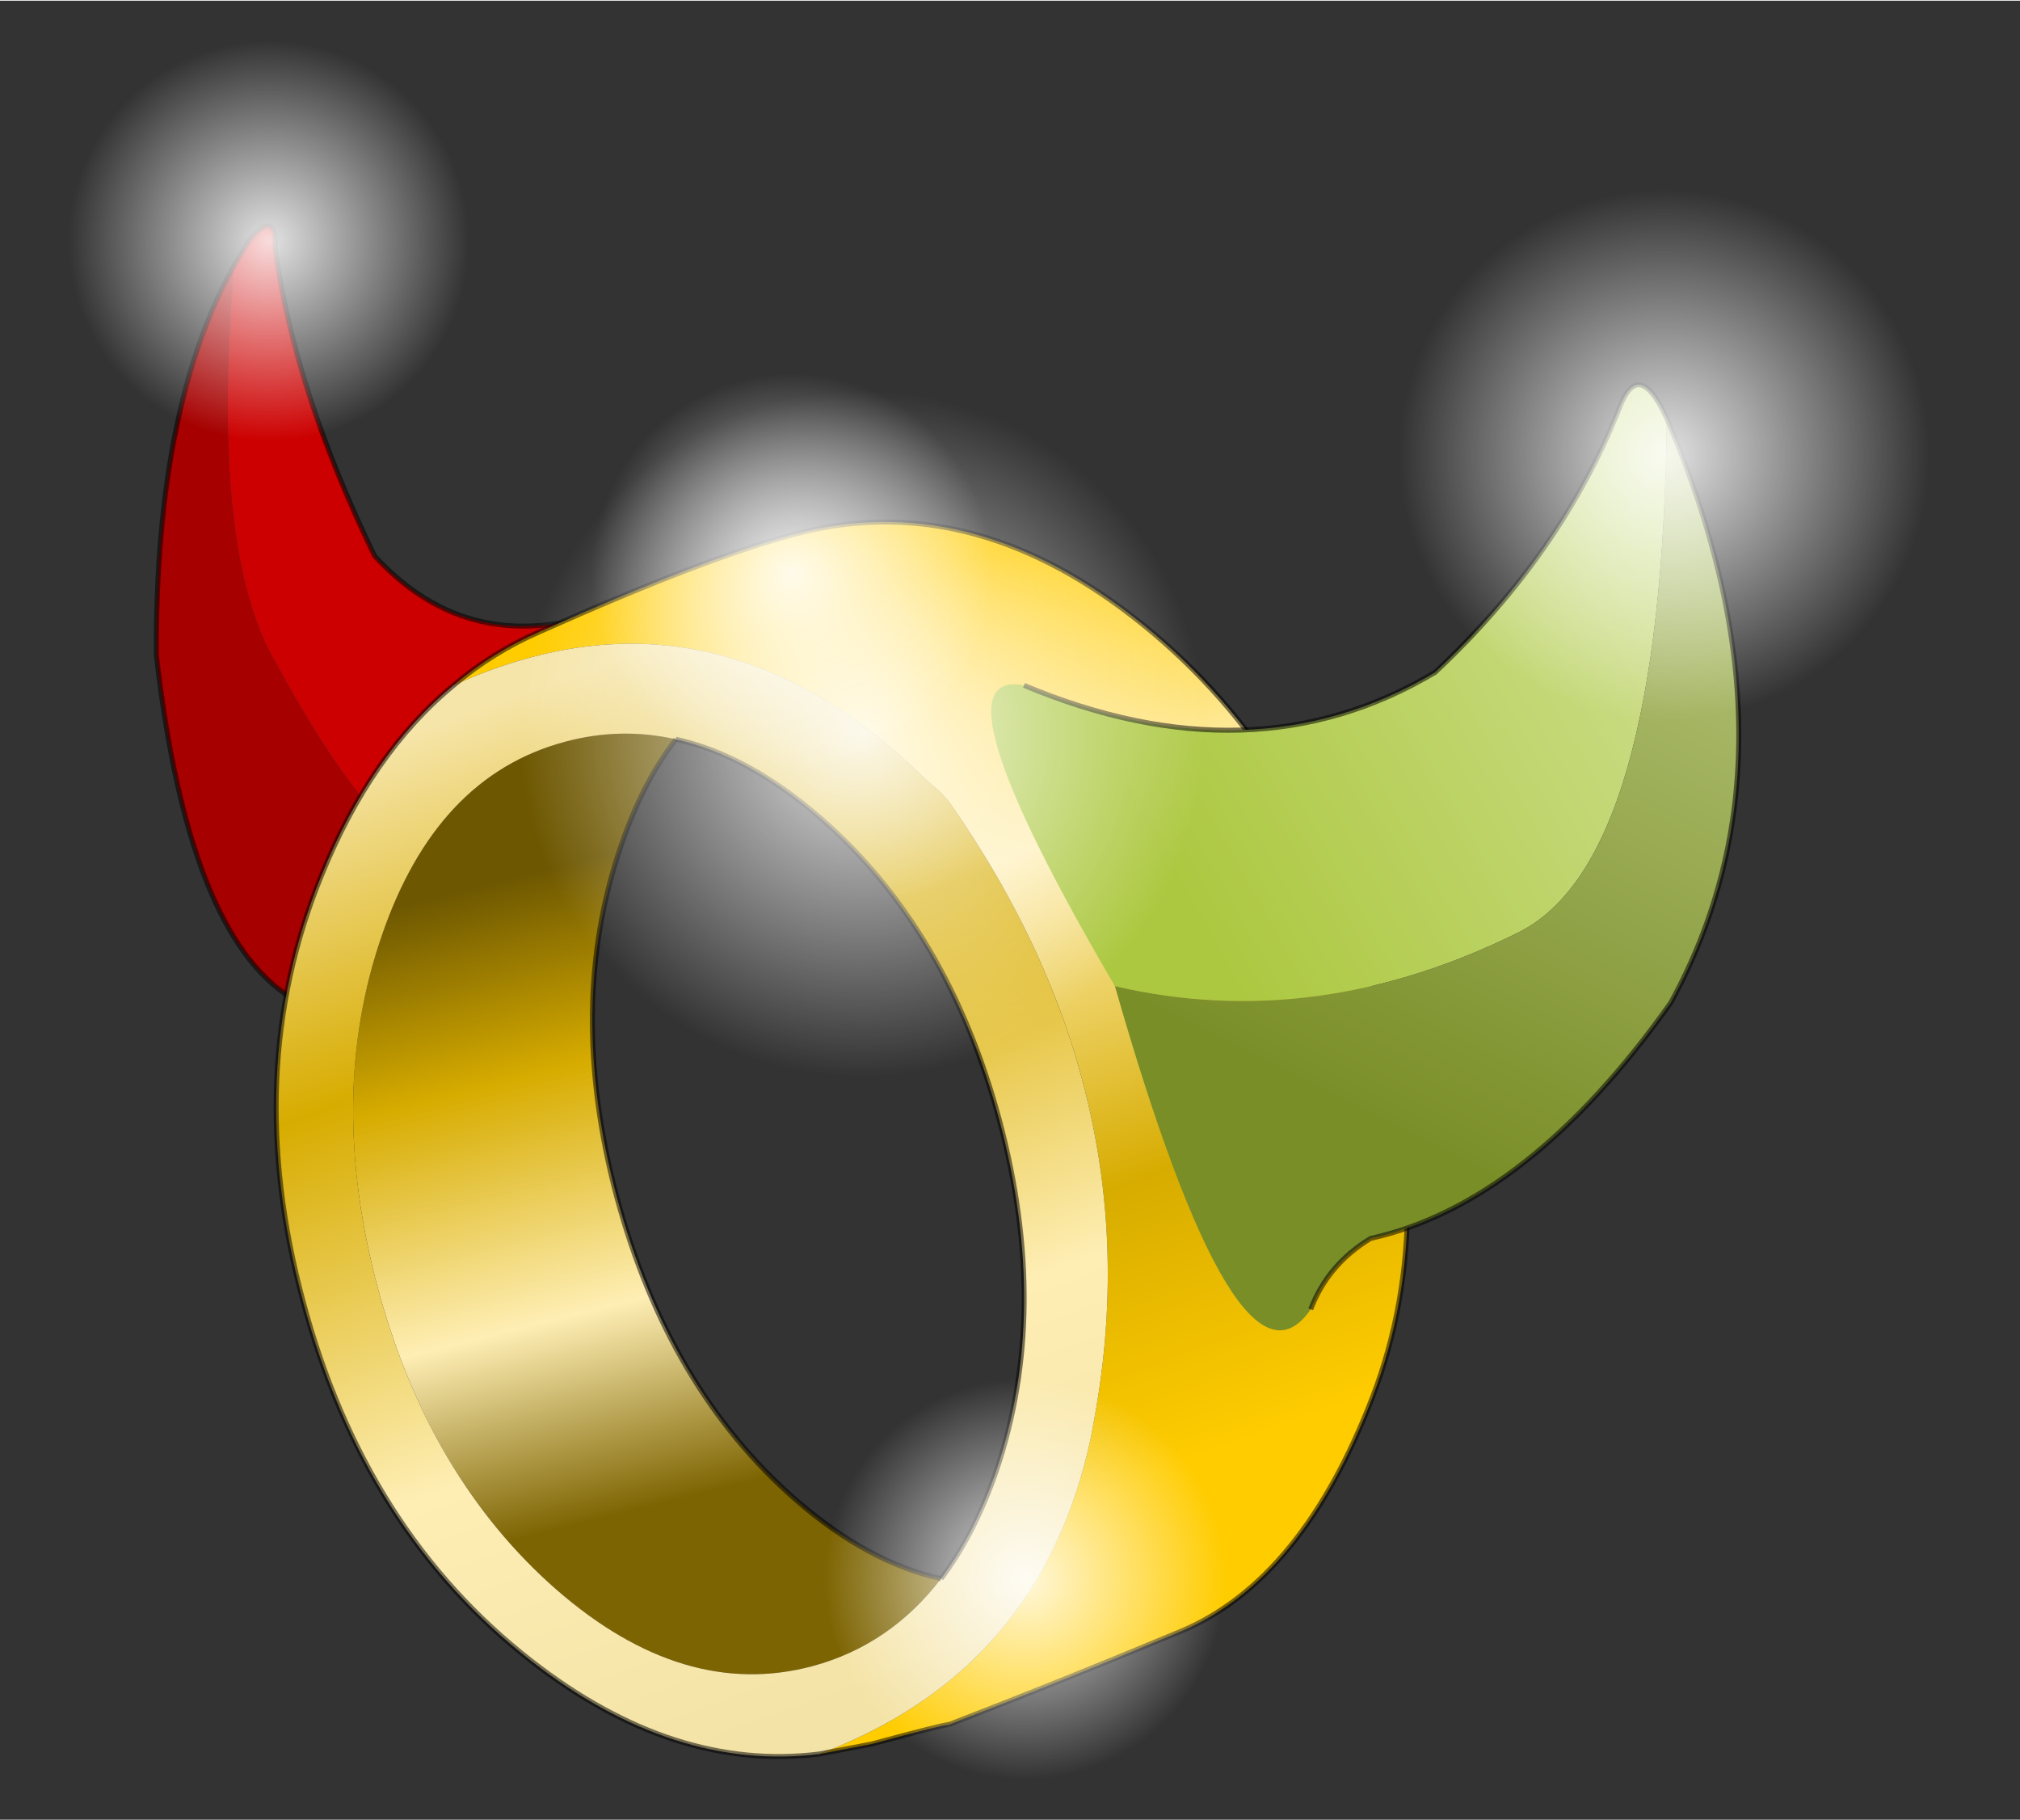 <svg width="202" height="182" viewBox="146.15 81.582 202.2 182.04" xmlns="http://www.w3.org/2000/svg" xmlns:xlink="http://www.w3.org/1999/xlink"><rect x="146.15" y="81.582" width="202.2" height="182.04" fill="#333333" stroke="none"/><defs><linearGradient id="b" x1="-819.2" x2="819.2" gradientTransform="matrix(-.019 -.053 .045 -.016 13.75 -9.3)" gradientUnits="userSpaceOnUse"><stop stop-color="#fc0" offset="0"/><stop stop-color="#d7ac00" offset=".306"/><stop stop-color="#feeeb4" offset=".682"/><stop stop-color="#fc0" offset="1"/></linearGradient><linearGradient id="c" x1="-819.2" x2="819.2" gradientTransform="matrix(.01 .038 -.028 .007 -24.75 5)" gradientUnits="userSpaceOnUse"><stop stop-color="#6d5701" offset="0"/><stop stop-color="#d7ac00" offset=".306"/><stop stop-color="#feeeb4" offset=".682"/><stop stop-color="#7d6402" offset="1"/></linearGradient><linearGradient id="d" x1="-819.2" x2="819.2" gradientTransform="matrix(.022 .061 -.047 .017 -14.8 5.6)" gradientUnits="userSpaceOnUse"><stop stop-color="#f6e5a9" offset="0"/><stop stop-color="#d7ac00" offset=".306"/><stop stop-color="#feeeb4" offset=".682"/><stop stop-color="#f4e3a6" offset="1"/></linearGradient><linearGradient id="f" x1="-819.2" x2="819.2" gradientTransform="matrix(.046 -.026 .014 .025 17.4 -20.75)" gradientUnits="userSpaceOnUse"><stop stop-color="#acc840" offset="0"/><stop stop-color="#dde8b0" offset="1"/></linearGradient><linearGradient id="g" x1="-819.2" x2="819.2" gradientTransform="matrix(.032 -.064 .028 .014 23.5 -28.1)" gradientUnits="userSpaceOnUse"><stop stop-color="#7a8e28" offset="0"/><stop stop-color="#dde8b0" offset="1"/></linearGradient><use xlink:href="#a" id="k"/><use xlink:href="#e" id="l"/><use xlink:href="#h" id="m"/><use xlink:href="#j" id="n"/><g id="a"><path d="M-13.25-34.65Q-15.65-5.95-9.1 5.1q4.75 8.8 8.85 13.8-4.65 7.55-7.35 19.75-10.3-6.5-13.45-34.3-.1-24.95 7.8-39" fill="#a60000"/><path d="M-.25 18.9q-4.1-5-8.85-13.8-6.55-11.05-4.15-39.75l1.55-2.55q2.75-3.2 2.55.95Q-7.2-22.05.8-5.55 9.25 3.65 21.1.8 9.35 3.95-.25 18.9" fill="#c00"/><path d="M-13.25-34.65q-7.9 14.05-7.8 39 3.15 27.8 13.45 34.3M21.1.8Q9.25 3.65.8-5.55q-8-16.5-9.95-30.7.2-4.15-2.55-.95l-1.55 2.55" fill="none" stroke="#000" stroke-opacity=".529" stroke-width=".5"/></g><g id="e"><path d="M-2.25 61.55q22.2-8.3 27.2-31.7l.2-1.1q6.35-32.9-14.4-62.5l-.8-.9L8.3-36.1q-21.55-20.95-47.15-9.3 3.95-3.35 8.7-5.4 16.35-7.3 25.35-9.7 17.35-4.7 34.05 8.3 16.65 12.95 23.8 36.3 7.15 23.3.1 41.7Q46.1 44.15 34 49.25 21.9 54.3 10.75 58.6q-.55 0-7.75 1.95l-5.25 1" fill="url(#b)"/><path d="M9.95 44q-5.1 6.65-12.85 8.75-12.9 3.45-25.65-7.65-12.75-11.15-17.9-30.25-5.1-19.15.4-35.15 5.45-16 18.35-19.45 5.55-1.5 11.1-.25-3.35 4.35-5.5 10.7-5.5 16-.4 35.15 5.15 19.1 17.9 30.25Q2.65 42.4 9.95 44" fill="url(#c)"/><path d="M-38.85-45.4q25.6-11.65 47.15 9.3l1.65 1.45.8.9q20.75 29.6 14.4 62.5l-.2 1.1q-5 23.4-27.2 31.7-14.55 1.8-28.8-9.3-16.7-13-22.85-35.95-6.2-23 1.8-42.6 4.95-12.25 13.25-19.1M9.95 44q3.3-4.35 5.5-10.7 5.45-16 .35-35.15Q10.65-21-2.1-32.1q-7.25-6.3-14.5-7.9-5.55-1.25-11.1.25-12.9 3.45-18.35 19.45-5.5 16-.4 35.15 5.15 19.1 17.9 30.25Q-15.8 56.2-2.9 52.75 4.85 50.65 9.95 44" fill="url(#d)"/><path d="M10.75 58.6Q21.9 54.3 34 49.25q12.1-5.1 19.15-23.45 7.05-18.4-.1-41.7-7.15-23.35-23.8-36.3-16.7-13-34.05-8.3-9 2.4-25.35 9.7M-16.6-40q-3.35 4.35-5.5 10.7-5.5 16-.4 35.15 5.15 19.1 17.9 30.25Q2.65 42.4 9.95 44" fill="none" stroke="#000" stroke-opacity=".529" stroke-width=".5"/><path d="m-2.25 61.55 5.25-1q7.2-1.95 7.75-1.95m-40.9-109.4q-4.75 2.05-8.7 5.4-8.3 6.85-13.25 19.1-8 19.6-1.8 42.6 6.15 22.95 22.85 35.95 14.25 11.1 28.8 9.3M-16.6-40q7.25 1.6 14.5 7.9Q10.65-21 15.8-1.85q5.1 19.15-.35 35.15-2.2 6.35-5.5 10.7" fill="none" stroke="#000" stroke-opacity=".529" stroke-width=".5"/></g><g id="h"><path d="M-34.1-17.2q22.9 9.6 41.15-1.3 12.65-11.85 18.4-26.35 1.95-5.3 4.8.95-.5 44.2-14.8 51.4Q-4.85 17.6-25 12.9q-18.75-32-9.1-30.1" fill="url(#f)"/><path d="M30.25-43.9q14.2 33.25.4 58.45Q16.4 34.65.6 38.15q-4.3 2.6-6 7.1-7.3 10.6-19.6-32.35 20.15 4.7 40.45-5.4 14.3-7.2 14.8-51.4" fill="url(#g)"/><path d="M-34.1-17.2q22.9 9.6 41.15-1.3 12.65-11.85 18.4-26.35 1.95-5.3 4.8.95 14.2 33.25.4 58.45Q16.4 34.65.6 38.15q-4.3 2.6-6 7.1" fill="none" stroke="#000" stroke-opacity=".529" stroke-width=".5"/></g><radialGradient id="i" cx="0" cy="0" r="819.2" gradientTransform="scale(.027)" gradientUnits="userSpaceOnUse"><stop stop-color="#fff" stop-opacity=".863" offset="0"/><stop stop-color="#fff" stop-opacity="0" offset=".737"/></radialGradient><path d="M15.45-13.85Q21.85-8.1 21.85 0t-6.4 13.8Q9.05 19.55 0 19.55t-15.45-5.75q-6.4-5.7-6.4-13.8t6.4-13.85q6.4-5.7 15.45-5.7t15.45 5.7" fill="url(#i)" id="j"/></defs><use transform="translate(182.85 142.7)" xlink:href="#k"/><use transform="translate(230.4 195.5)" xlink:href="#l"/><use transform="translate(282.75 167.3)" xlink:href="#m"/><use transform="translate(312.75 127.05) scale(1.629)" xlink:href="#n"/><use transform="translate(232.45 154.95) scale(2.105)" xlink:href="#n"/><use transform="translate(173.05 105.65) scale(1.231)" xlink:href="#n"/><use transform="translate(225.4 138.95) scale(1.231)" xlink:href="#n"/><use transform="translate(248.75 239.55) scale(1.231)" xlink:href="#n"/></svg>